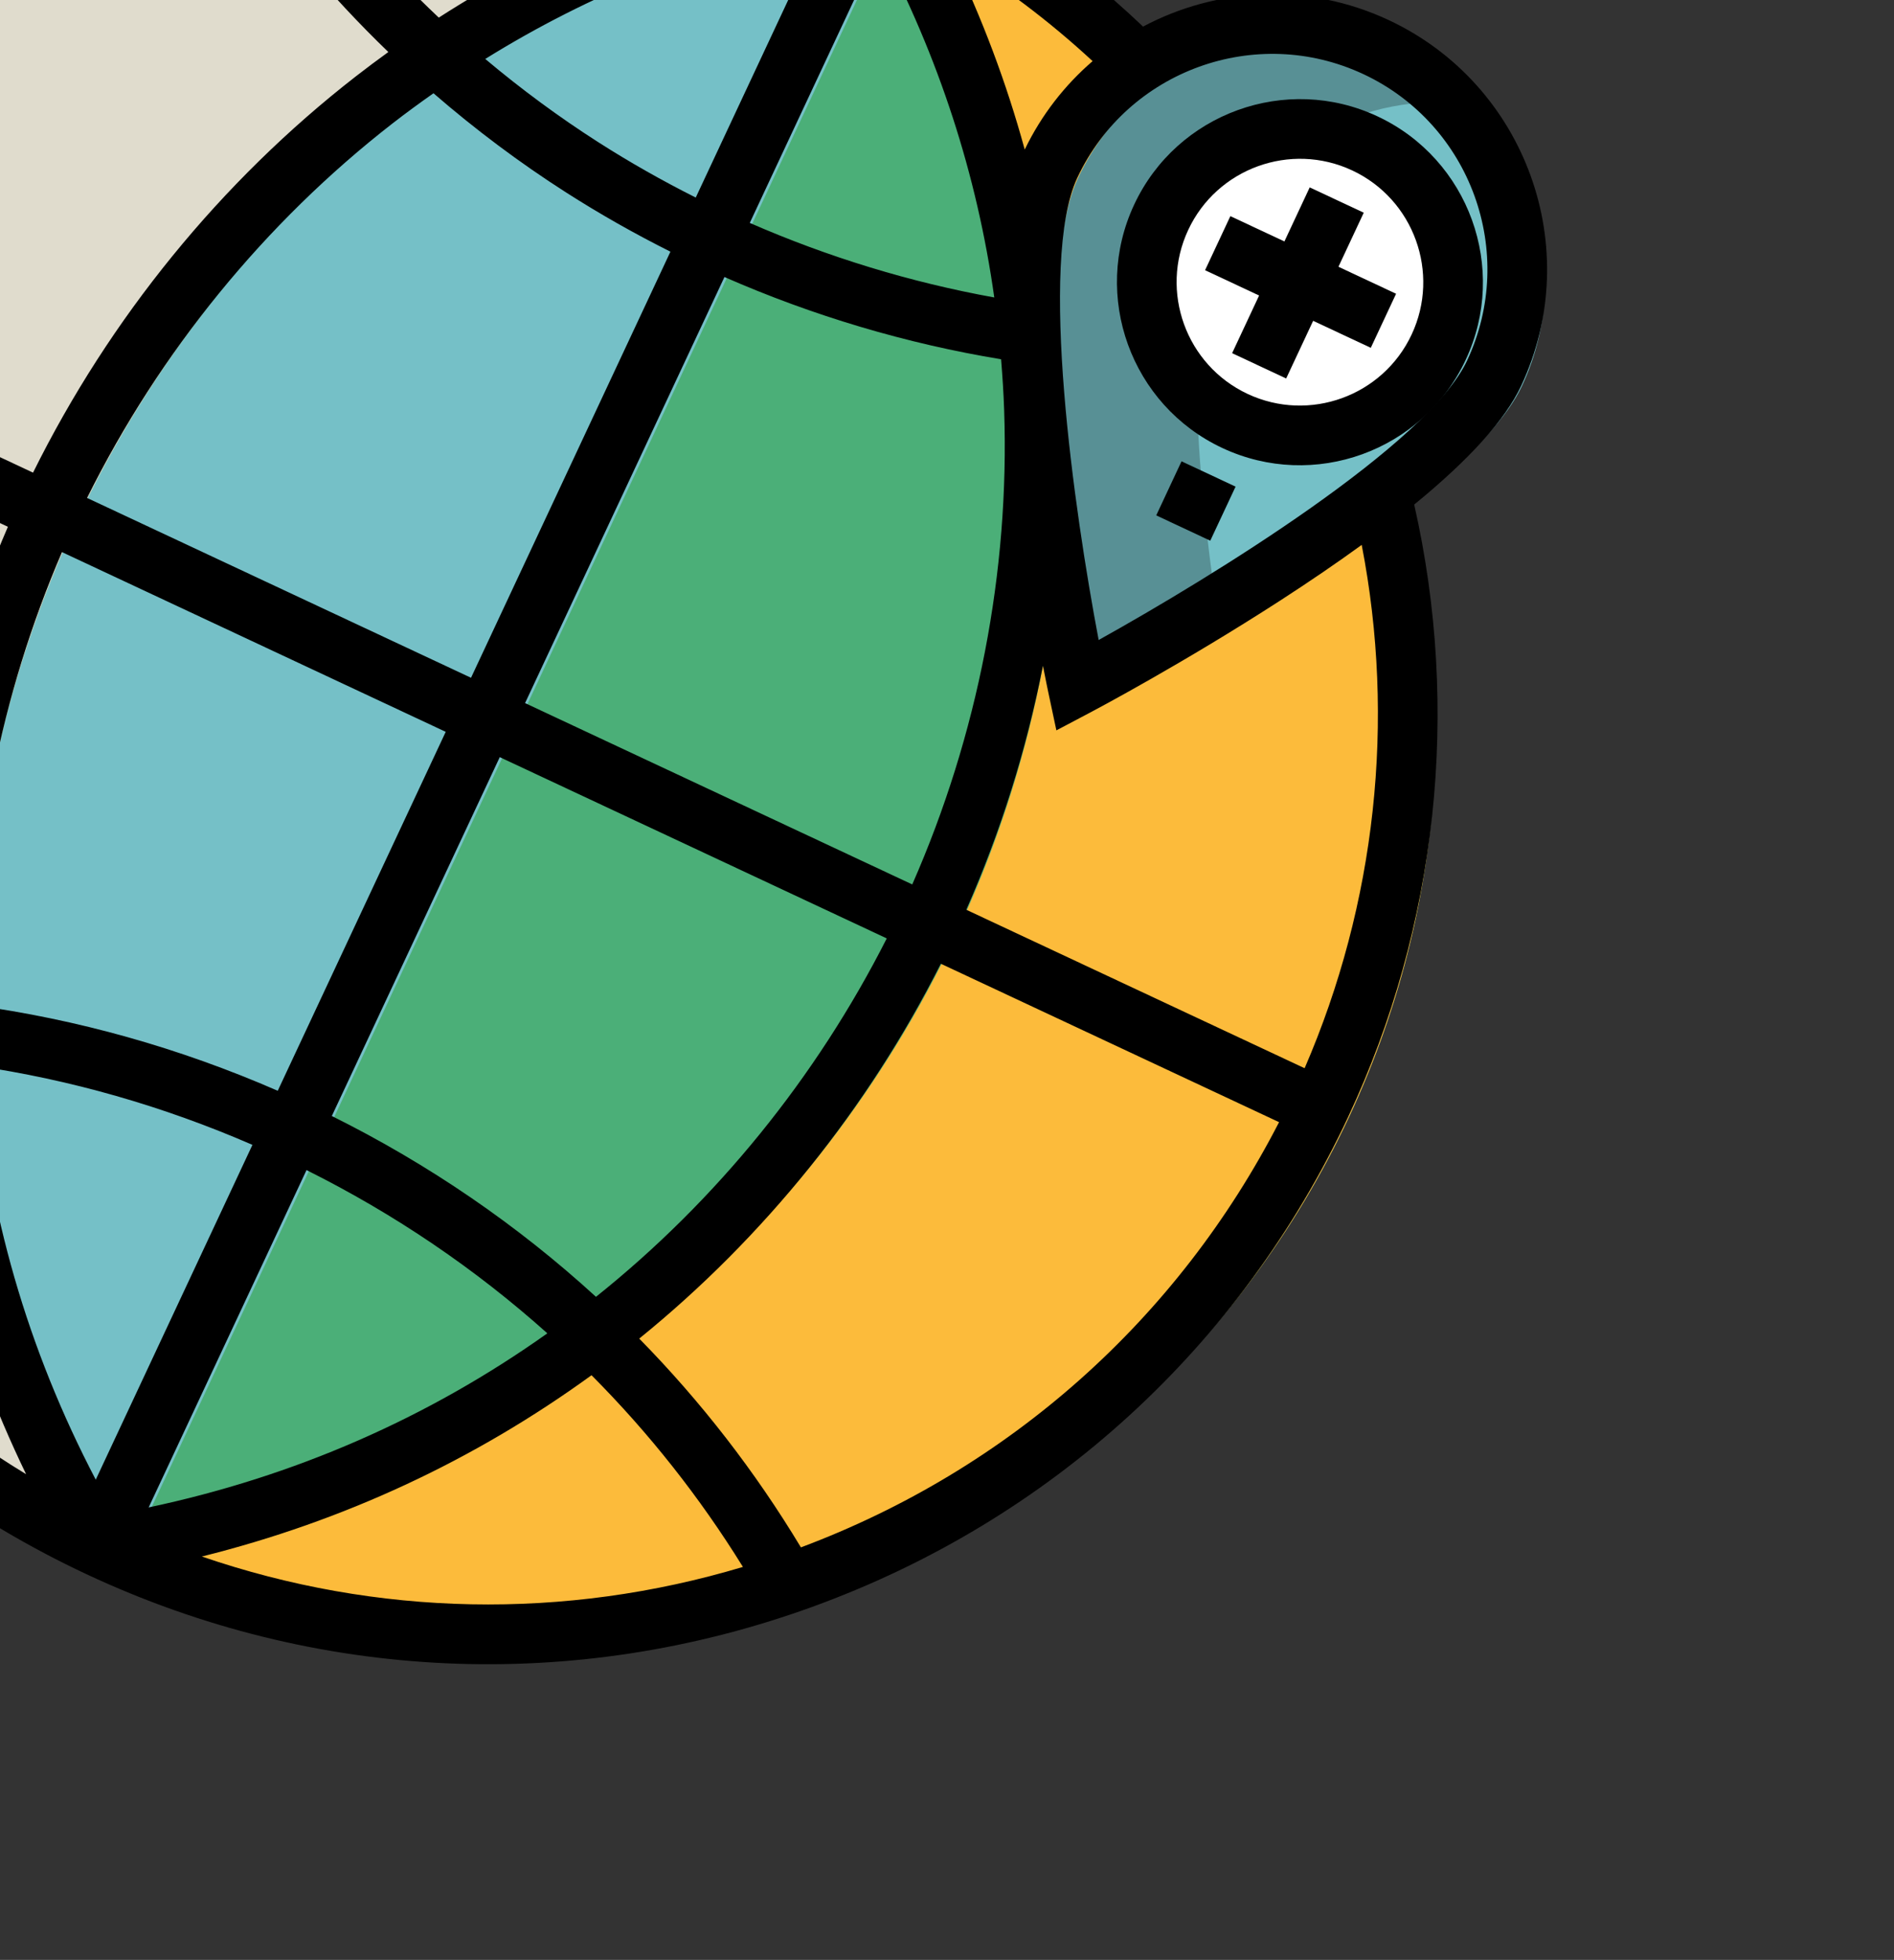 <?xml version="1.0" encoding="UTF-8" standalone="no"?>
<!-- Uploaded to: SVG Repo, www.svgrepo.com, Generator: SVG Repo Mixer Tools -->

<svg
   version="1.1"
   id="Layer_1"
   viewBox="0 0 495 512"
   xml:space="preserve"
   sodipodi:docname="mapa_globo_preto.svg"
   width="495"
   height="512"
   inkscape:version="1.3.2 (091e20e, 2023-11-25, custom)"
   xmlns:inkscape="http://www.inkscape.org/namespaces/inkscape"
   xmlns:sodipodi="http://sodipodi.sourceforge.net/DTD/sodipodi-0.dtd"
   xmlns="http://www.w3.org/2000/svg"
   xmlns:svg="http://www.w3.org/2000/svg"><rect x="0" y="0" width="495" height="512" fill="#333333" stroke="none"/><defs
   id="defs8" /><sodipodi:namedview
   id="namedview8"
   pagecolor="#ffffff"
   bordercolor="#000000"
   borderopacity="0.25"
   inkscape:showpageshadow="2"
   inkscape:pageopacity="0.0"
   inkscape:pagecheckerboard="0"
   inkscape:deskcolor="#d1d1d1"
   inkscape:zoom="1.6035156"
   inkscape:cx="255.68819"
   inkscape:cy="188.02436"
   inkscape:window-width="1920"
   inkscape:window-height="1017"
   inkscape:window-x="-8"
   inkscape:window-y="-8"
   inkscape:window-maximized="1"
   inkscape:current-layer="Layer_1" />










<g
   id="g8"
   transform="rotate(25.088,361.724,-44.9)"
   inkscape:transform-center-x="-258.07825"
   inkscape:transform-center-y="-51.89897"><path
     style="fill:#4baf78"
     d="m 441.92,111.915 c 33.922,41.418 54.277,94.378 54.277,152.091 0,132.657 -107.539,240.196 -240.196,240.196 -132.657,0 -240.197,-107.539 -240.197,-240.195 0,-132.656 107.539,-240.197 240.197,-240.197 28.067,0 55.01,4.814 80.048,13.661"
     id="path1" /><path
     style="fill:#75c0c7"
     d="m 256.001,23.81 v 0 c -169.26,115.404 -169.26,364.989 0,480.393 v 0"
     id="path2" /><path
     style="fill:#e0dccd"
     d="m 255.999,23.81 c -132.657,0 -240.196,107.539 -240.196,240.196 0,132.657 107.539,240.196 240.196,240.196 v 0 C 86.741,388.798 86.741,139.214 255.999,23.81 Z"
     id="path3" /><path
     style="fill:#fcbb3b"
     d="m 256.001,23.81 c 132.657,0 240.196,107.539 240.196,240.196 0,132.657 -107.54,240.196 -240.196,240.196 v 0 c 169.258,-115.404 169.258,-364.988 0,-480.392 z"
     id="path4" /><path
     style="fill:#75c0c7"
     d="m 456.164,71.849 c 0,35.375 -64.052,120.099 -64.052,120.099 0,0 -64.052,-84.724 -64.052,-120.099 0,-35.375 28.678,-64.052 64.052,-64.052 35.374,0 64.052,28.677 64.052,64.052 z"
     id="path5" /><path
     style="fill:#589095"
     d="m 368.092,71.849 c 0,-28.378 18.473,-52.407 44.036,-60.818 -6.303,-2.074 -13.02,-3.234 -20.017,-3.234 -35.375,0 -64.052,28.678 -64.052,64.052 0,35.374 64.052,120.099 64.052,120.099 0,0 8.876,-11.743 20.017,-28.302 -18.793,-27.934 -44.036,-69.587 -44.036,-91.797 z"
     id="path6" /><circle
     style="fill:#ffffff"
     cx="392.109"
     cy="71.847"
     r="40.033"
     id="circle6" /><path
     d="M 443.788,111.802 C 451.871,94.981 455.955,81.606 455.955,71.849 455.955,32.231 423.723,0 384.105,0 360.641,0 339.779,11.311 326.664,28.763 301.372,20.306 274.93,16.012 247.994,16.012 181.752,16.012 119.477,41.808 72.636,88.647 25.797,135.488 0,197.764 0,264.006 0,330.248 25.796,392.524 72.635,439.365 119.476,486.204 181.752,512 247.993,512 c 66.241,0 128.519,-25.796 175.359,-72.635 46.84,-46.841 72.635,-109.117 72.635,-175.359 10e-4,-55.077 -18.498,-108.875 -52.199,-152.204 z m 36.497,145.497 h -97.632 c -0.501,-22.366 -3.506,-44.618 -8.886,-66.221 2.421,3.321 3.925,5.314 4.119,5.571 l 6.219,8.226 6.219,-8.226 c 0.663,-0.876 16.405,-21.751 32.418,-47.351 4.902,-7.838 9.262,-15.218 13.086,-22.138 27.505,37.756 43.094,83.295 44.457,130.139 z M 384.105,15.594 c 31.02,0 56.255,25.235 56.255,56.254 0,24.071 -36.23,79.227 -56.256,106.961 -20.026,-27.728 -56.253,-82.873 -56.253,-106.961 0,-31.018 25.235,-56.254 56.254,-56.254 z M 255.322,38.7 c 26.357,19.899 48.496,43.549 66.131,70.635 -21.504,5.698 -43.781,8.873 -66.131,9.457 z m 0,353.304 c 25.769,0.642 50.966,4.674 75.086,11.936 -18.871,33.312 -44.053,61.942 -75.086,85.371 z M 158.971,104.681 C 140.226,98.518 122.156,90.437 105.222,80.588 139.247,53.993 179.663,37.61 222.668,32.978 197.399,53.497 176.073,77.484 158.971,104.681 Z m 80.757,-65.276 v 79.375 c -9.769,-0.272 -19.521,-1.023 -29.192,-2.295 -12.138,-1.598 -24.165,-4.017 -35.985,-7.17 17.423,-26.757 39.237,-50.164 65.177,-69.91 z m -79.998,95.47 c 2.028,-3.972 4.17,-7.862 6.369,-11.708 13.892,3.935 28.076,6.893 42.403,8.778 10.346,1.362 20.776,2.169 31.227,2.445 V 257.299 H 128.933 c 1.008,-42.642 11.598,-84.831 30.797,-122.424 z m 79.998,138.018 v 103.539 c -28.04,0.749 -55.44,5.302 -81.613,13.483 C 140.26,353.787 130.264,313.58 128.989,272.894 Z m 0,119.138 v 96.576 c -30.604,-23.297 -55.466,-51.689 -74.147,-84.666 23.826,-7.174 48.704,-11.193 74.147,-11.91 z M 222.636,495.03 c -48.088,-5.186 -92.929,-25.082 -129.224,-57.498 17.976,-11.739 37.101,-21.298 57.071,-28.576 18.341,33.174 42.528,62.016 72.153,86.074 z m 122.868,-86.073 c 19.972,7.277 39.097,16.838 57.071,28.577 -36.296,32.416 -81.135,52.312 -129.224,57.498 29.626,-24.06 53.813,-52.902 72.153,-86.075 z m -7.63,-19.043 C 311.41,381.642 283.691,377.076 255.322,376.405 V 272.893 H 367 c -1.275,40.686 -11.271,80.892 -29.126,117.021 z M 255.322,257.299 V 134.4 c 25.244,-0.627 50.415,-4.388 74.589,-11.199 2.191,3.836 4.326,7.714 6.349,11.674 19.198,37.592 29.789,79.782 30.796,122.424 z M 312.279,70.968 C 300.591,57.231 287.597,44.552 273.346,32.977 c 15.377,1.666 30.493,4.861 45.204,9.546 -3.909,8.708 -6.149,18.324 -6.271,28.445 z M 83.663,99.675 c 2.909,-2.909 5.885,-5.725 8.919,-8.459 18.273,11.109 37.873,20.235 58.264,27.197 -1.716,3.088 -3.389,6.208 -5.004,9.37 -20.313,39.777 -31.494,84.418 -32.505,129.517 H 15.698 C 17.375,197.737 41.353,141.985 83.663,99.675 Z M 15.777,272.893 h 97.607 c 1.259,42.394 11.51,84.317 29.863,122.113 -21.523,8.011 -42.103,18.539 -61.394,31.478 C 41.189,384.927 17.941,330.774 15.777,272.893 Z m 398.358,153.591 c -19.293,-12.939 -39.872,-23.468 -61.395,-31.479 18.353,-37.796 28.604,-79.718 29.864,-122.112 h 97.607 c -2.162,57.882 -25.412,112.034 -66.076,153.591 z"
     id="path7" /><path
     d="m 392.111,119.679 c -26.373,0 -47.829,-21.456 -47.829,-47.83 0,-26.373 21.457,-47.829 47.829,-47.829 26.374,0 47.83,21.456 47.83,47.829 0.001,26.373 -21.456,47.83 -47.83,47.83 z m 0,-80.066 c -17.775,0 -32.235,14.46 -32.235,32.235 0,17.775 14.46,32.236 32.235,32.236 17.775,0 32.236,-14.461 32.236,-32.236 0,-17.775 -14.46,-32.235 -32.236,-32.235 z"
     id="path8" /><polygon
     points="399.516,96.16 399.516,79.526 416.15,79.526 416.15,63.932 399.516,63.932 399.516,48.338 383.922,48.338 383.922,63.932 368.328,63.932 368.328,79.526 383.922,79.526 383.922,96.16 "
     id="polygon8" /><rect
     x="383.927"
     y="127.352"
     width="15.594"
     height="15.594"
     id="rect8" /></g>
</svg>
